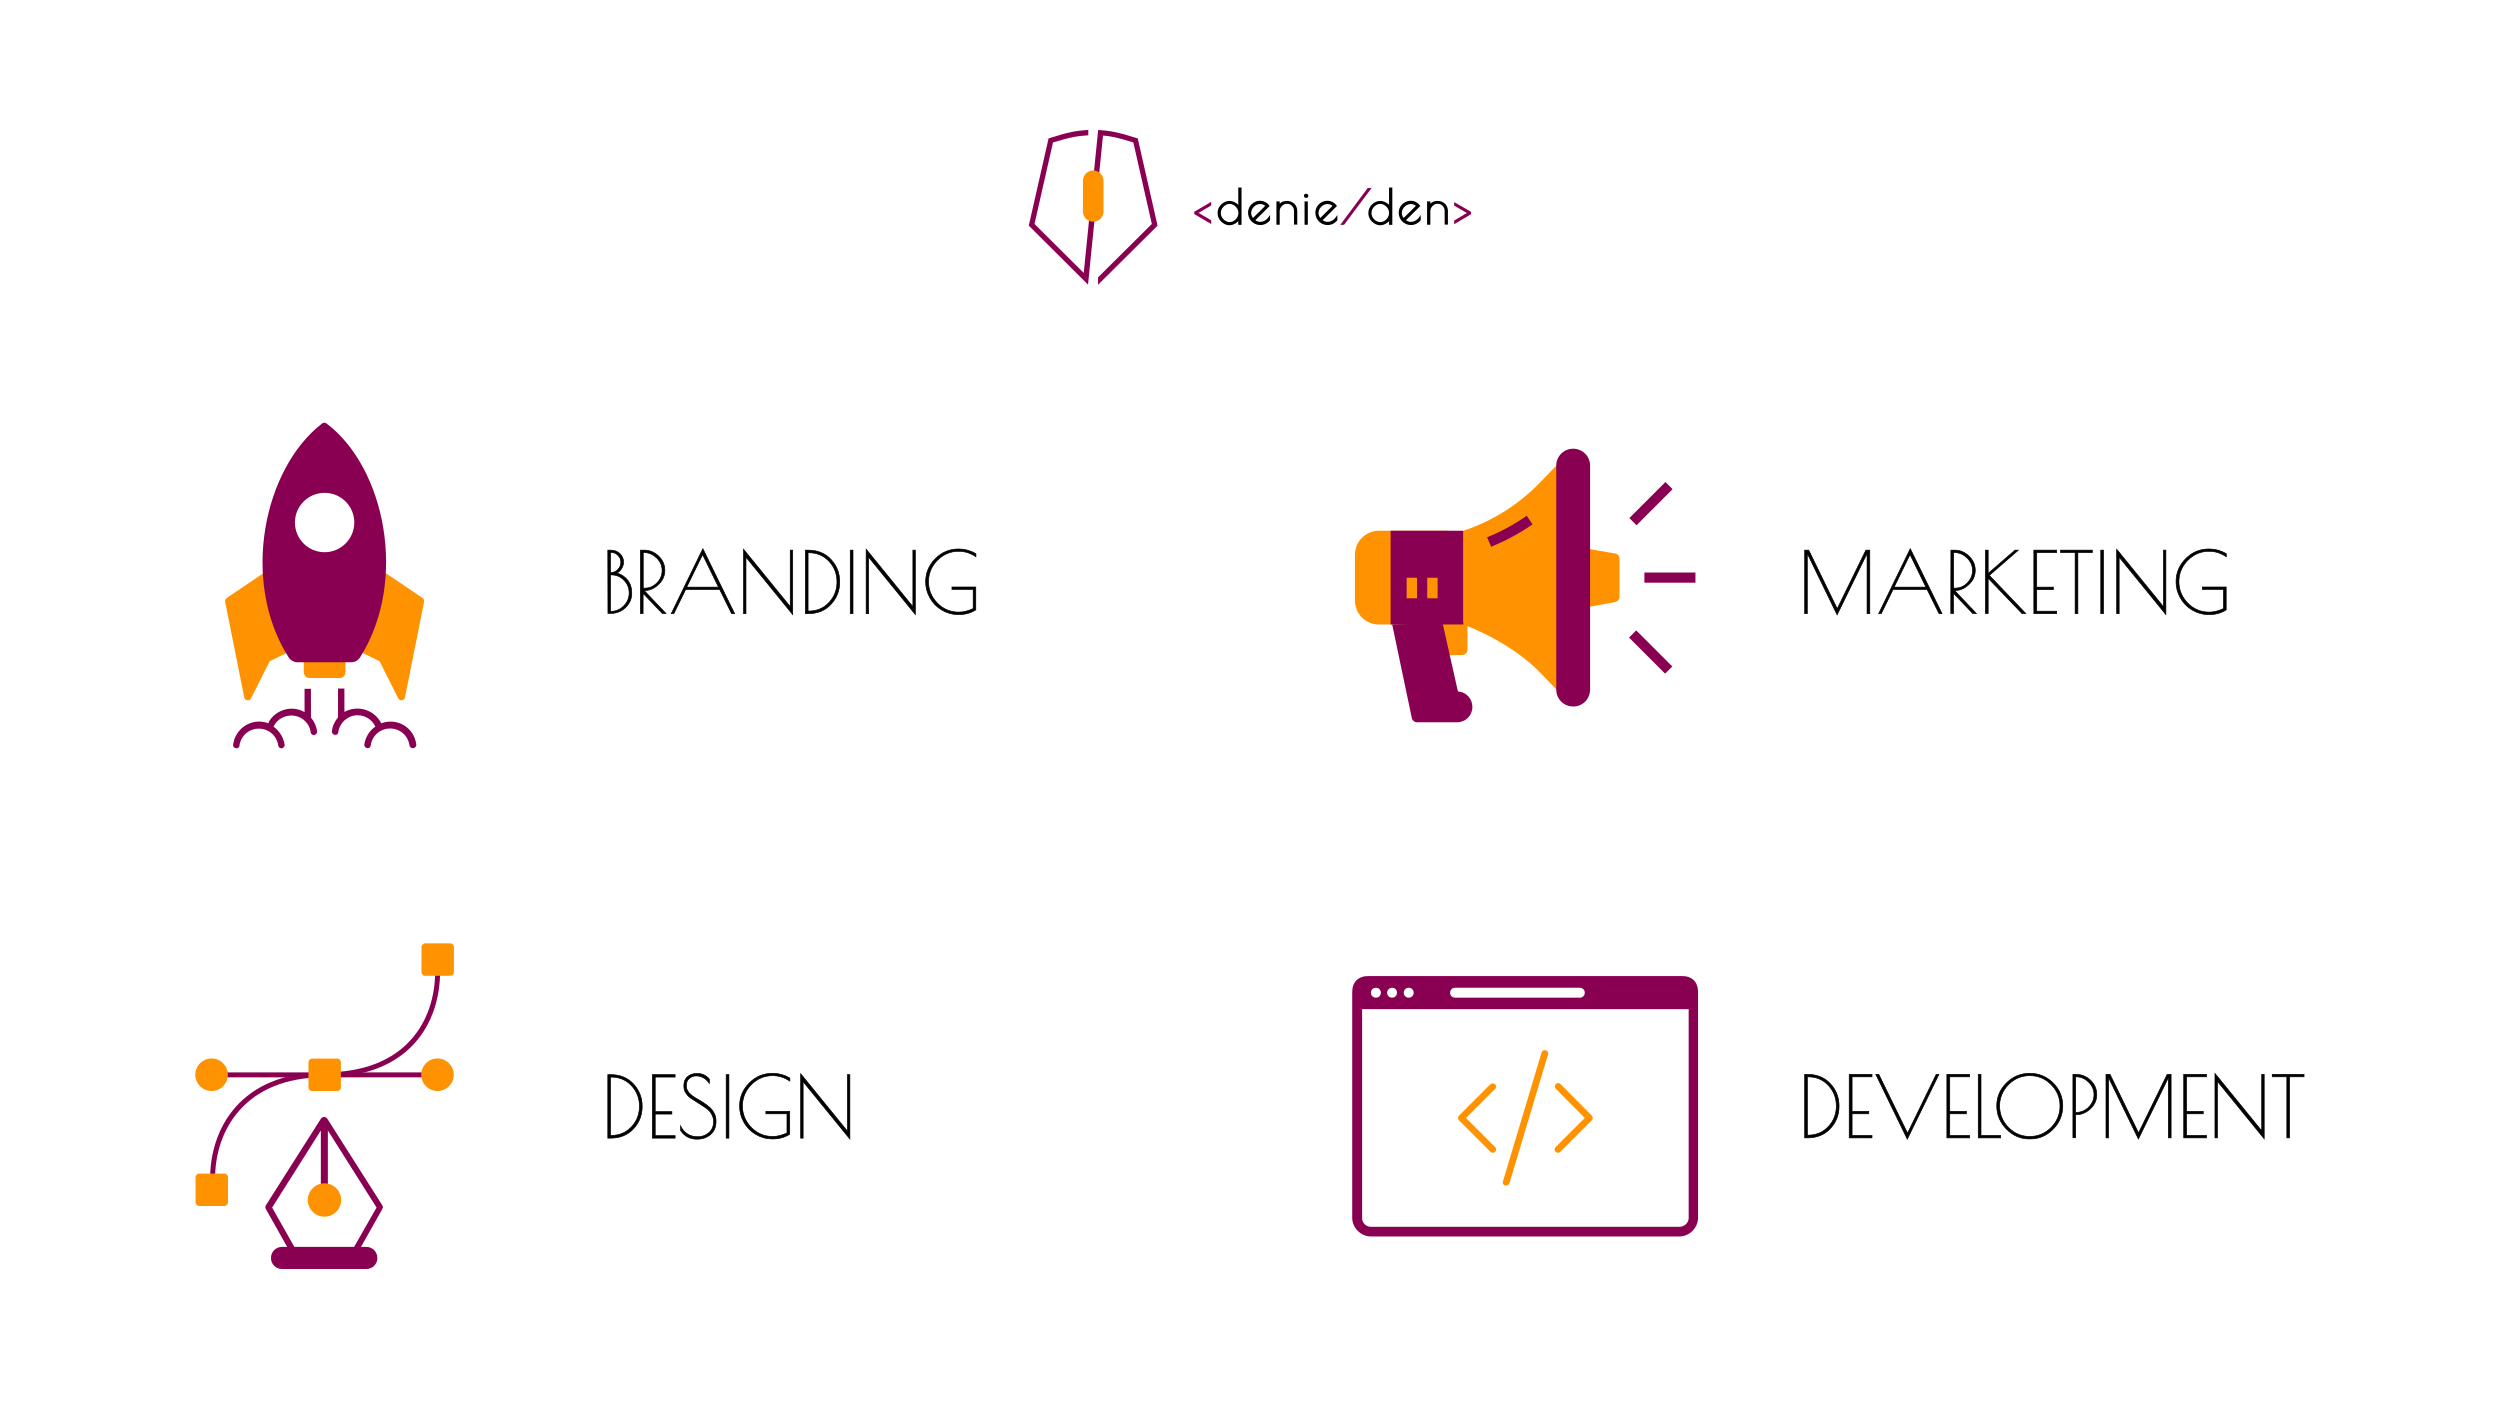 <?xml version="1.0" encoding="utf-8"?>
<!-- Generator: Adobe Illustrator 25.2.0, SVG Export Plug-In . SVG Version: 6.00 Build 0)  -->
<svg version="1.1" id="Livello_1" xmlns="http://www.w3.org/2000/svg" xmlns:xlink="http://www.w3.org/1999/xlink" x="0px" y="0px"
	 viewBox="0 0 1920 1080" style="enable-background:new 0 0 1920 1080;" xml:space="preserve">
<style type="text/css">
	.st0{fill:#FFFFFF;}
	.st1{fill:#FF9200;}
	.st2{fill:#890052;}
	.st3{enable-background:new    ;}
	.st4{fill:none;stroke:#000000;stroke-width:0.5;stroke-miterlimit:10;}
</style>
<rect y="0" class="st0" width="1920" height="1080"/>
<g>
	<path class="st1" d="M233.3,507.3v8.9c0,2.3,1.9,4.5,4.3,4.5H261c2.3,0,4.3-1.9,4.3-4.5v-8.9L233.3,507.3L233.3,507.3z"/>
	<g>
		<path class="st2" d="M206.1,555.5c-10.4-4-21.9,1.3-26,11.9c-0.4,1.5-0.9,3-1.1,4.5c-0.2,1.5,1.1,2.8,2.6,2.8l0,0
			c1.3,0,2.3-0.9,2.3-2.1c1.1-7.5,7.2-13,14.9-13s13.8,5.5,14.9,13c0.2,1.3,1.3,2.1,2.3,2.1l0,0c1.5,0,2.8-1.3,2.6-2.8
			c-0.9-5.5-3.8-10.4-8.5-13.8c3.4-7.5,12.6-10.6,20-7.2c4.5,2.1,7.9,6.4,8.5,11.5c0.2,1.3,1.3,2.1,2.3,2.1l0,0
			c1.5,0,2.8-1.3,2.6-2.8c-0.4-3.8-2.1-7.5-4.7-10.6V529h-4.9v17.9c-9.6-5.5-21.9-2.1-27.5,7.5C206.5,554.8,206.3,555.2,206.1,555.5
			z"/>
		<path class="st2" d="M300,554.2c-2.6,0-4.7,0.4-7.2,1.3c-4.9-9.8-16.8-14.1-27-9.4c-0.4,0.2-0.6,0.4-1.3,0.6v-17.9h-4.9V551
			c-2.6,3-4.3,6.6-4.7,10.6c-0.2,1.5,1.1,2.8,2.6,2.8l0,0c1.3,0,2.3-0.9,2.3-2.1c1.1-7.5,7.5-13,14.9-13c5.7,0,11.1,3.4,13.6,8.7
			c-4.7,3.2-7.7,8.3-8.5,13.8c-0.2,1.5,1.1,2.8,2.6,2.8l0,0c1.3,0,2.3-0.9,2.3-2.1c1.1-7.5,7.2-13,14.9-13c7.7,0,13.8,5.5,14.9,13
			c0.2,1.3,1.3,2.1,2.6,2.1l0,0c1.5,0,2.8-1.3,2.6-2.8C318.5,561.8,310.2,554.2,300,554.2z"/>
	</g>
	<g>
		<path class="st1" d="M278.3,501.4l13.2,6.4l14.3,28.5c0.4,1.1,1.3,1.5,2.6,1.5s2.3-0.9,2.6-2.1l14.7-73.5c0.2-1.3-0.2-2.1-1.3-3
			l-28.7-19.4L278.3,501.4z"/>
		<path class="st1" d="M202.9,439.8l-28.7,19.4c-1.1,0.9-1.5,1.7-1.3,3l14.7,73.5c0.2,1.3,1.3,2.1,2.6,2.1s2.1-0.4,2.6-1.5
			l14.3-28.5l13.2-6.4L202.9,439.8z"/>
	</g>
	<path class="st2" d="M269.7,508.6c3,0,5.5-1.5,7-4c36.8-58.6,19-145.4-25.8-179.3c-1.1-0.9-2.6-0.9-3.6,0
		c-44.7,34.5-62.8,120.7-25.8,179.3c1.5,2.6,4.3,4,7,4L269.7,508.6L269.7,508.6z M249.3,424.1c-12.6,0-22.8-10.2-22.8-22.8
		s10.2-22.8,22.8-22.8c12.6,0,22.8,10.2,22.8,22.8C272.1,413.8,261.9,424.1,249.3,424.1z"/>
</g>
<g class="st3">
	<path d="M466.8,422.5h2.1c2.8,0,5.2,0.9,7.1,2.6c1.9,1.8,2.9,4,2.9,6.7c0,1.6-0.5,3.3-1.6,5s-2.3,2.8-3.7,3.3
		c3.3,0.8,6.1,2.6,8.3,5.3c2.2,2.7,3.3,6.2,3.3,10.3c0,4.1-1.6,7.7-4.7,10.8c-3.2,3.1-7,4.6-11.5,4.6h-2.1L466.8,422.5L466.8,422.5z
		 M468.9,424.4v15.3h0.5c1.9,0,3.7-0.8,5.2-2.4s2.2-3.4,2.2-5.5s-0.7-3.8-2.2-5.3s-3.2-2.2-5.2-2.2h-0.5V424.4z M468.9,441.5v28h0.5
		c3.7,0,6.9-1.4,9.7-4.2c2.7-2.8,4.1-6.1,4.1-9.9s-1.3-7.1-4-9.8c-2.7-2.8-5.9-4.1-9.7-4.1H468.9z"/>
	<path d="M491.9,422.5h2.8c4.2,0,7.9,1.5,11.1,4.6s4.8,6.7,4.8,10.9c0,4.2-1.6,7.8-4.9,10.9s-6.7,4.6-10.5,4.6h-0.5l16.8,17.7h-2.8
		l-14.8-15.5v15.5h-2.1v-48.7H491.9z M494,451.7h1.2c3.5,0,6.6-1.3,9.3-4s4-5.9,4-9.6s-1.4-6.9-4.2-9.6s-5.9-4.1-9.5-4.1H494V451.7z
		"/>
	<path d="M539.8,421.4l24.4,49.9h-2.3l-9.2-18.6h-26.1l-9.1,18.6h-2L539.8,421.4z M539.6,425.9l-12.2,25h24.4L539.6,425.9z"/>
	<path d="M606.9,422.5h1.9V472l-35.9-44.1v43.4H571v-49.5l35.9,44.1V422.5z"/>
	<path d="M618.5,422.5h2.1c7.3,0,13.2,2.4,17.6,7.2c4.5,4.8,6.7,10.5,6.7,17.2s-2.2,12.4-6.7,17.2c-4.4,4.8-10.3,7.2-17.6,7.2h-2.1
		V422.5z M621.1,424.5h-0.5v44.8h0.5c6.3,0,11.5-2.2,15.6-6.6s6.1-9.6,6.1-15.8c0-6.1-2-11.4-6.1-15.8S627.4,424.5,621.1,424.5z"/>
	<path d="M653,422.5h2.1v48.8H653V422.5z"/>
	<path d="M701.1,422.5h1.9V472l-35.9-44.1v43.4h-1.9v-49.5l35.9,44.1V422.5z"/>
	<path d="M731.1,452.7v-1.9h18.3v17.6c-3.8,2.4-8.1,3.6-12.9,3.6h-0.7c-4.5,0-8.6-1.2-12.5-3.5s-6.9-5.4-9.1-9.3
		c-2.2-3.9-3.3-8-3.3-12.4c0-6.9,2.5-12.8,7.5-17.8s10.9-7.4,17.9-7.4c4.6,0,9,1.2,13.2,3.6v2.4c-4.1-2.8-8.5-4.2-13.2-4.2
		c-6.4,0-11.8,2.3-16.4,6.9c-4.5,4.6-6.8,10.1-6.8,16.4s2.3,11.9,6.8,16.5s10,6.9,16.4,6.9c3.6,0,7.2-0.9,11.1-2.7v-14.7H731.1z"/>
</g>
<g class="st3">
	<path class="st4" d="M466.8,422.5h2.1c2.8,0,5.2,0.9,7.1,2.6c1.9,1.8,2.9,4,2.9,6.7c0,1.6-0.5,3.3-1.6,5s-2.3,2.8-3.7,3.3
		c3.3,0.8,6.1,2.6,8.3,5.3c2.2,2.7,3.3,6.2,3.3,10.3c0,4.1-1.6,7.7-4.7,10.8c-3.2,3.1-7,4.6-11.5,4.6h-2.1L466.8,422.5L466.8,422.5z
		 M468.9,424.4v15.3h0.5c1.9,0,3.7-0.8,5.2-2.4s2.2-3.4,2.2-5.5s-0.7-3.8-2.2-5.3s-3.2-2.2-5.2-2.2h-0.5V424.4z M468.9,441.5v28h0.5
		c3.7,0,6.9-1.4,9.7-4.2c2.7-2.8,4.1-6.1,4.1-9.9s-1.3-7.1-4-9.8c-2.7-2.8-5.9-4.1-9.7-4.1H468.9z"/>
	<path class="st4" d="M491.9,422.5h2.8c4.2,0,7.9,1.5,11.1,4.6s4.8,6.7,4.8,10.9c0,4.2-1.6,7.8-4.9,10.9s-6.7,4.6-10.5,4.6h-0.5
		l16.8,17.7h-2.8l-14.8-15.5v15.5h-2.1v-48.7H491.9z M494,451.7h1.2c3.5,0,6.6-1.3,9.3-4s4-5.9,4-9.6s-1.4-6.9-4.2-9.6
		s-5.9-4.1-9.5-4.1H494V451.7z"/>
	<path class="st4" d="M539.8,421.4l24.4,49.9h-2.3l-9.2-18.6h-26.1l-9.1,18.6h-2L539.8,421.4z M539.6,425.9l-12.2,25h24.4
		L539.6,425.9z"/>
	<path class="st4" d="M606.9,422.5h1.9V472l-35.9-44.1v43.4H571v-49.5l35.9,44.1V422.5z"/>
	<path class="st4" d="M618.5,422.5h2.1c7.3,0,13.2,2.4,17.6,7.2c4.5,4.8,6.7,10.5,6.7,17.2s-2.2,12.4-6.7,17.2
		c-4.4,4.8-10.3,7.2-17.6,7.2h-2.1V422.5z M621.1,424.5h-0.5v44.8h0.5c6.3,0,11.5-2.2,15.6-6.6s6.1-9.6,6.1-15.8
		c0-6.1-2-11.4-6.1-15.8S627.4,424.5,621.1,424.5z"/>
	<path class="st4" d="M653,422.5h2.1v48.8H653V422.5z"/>
	<path class="st4" d="M701.1,422.5h1.9V472l-35.9-44.1v43.4h-1.9v-49.5l35.9,44.1V422.5z"/>
	<path class="st4" d="M731.1,452.7v-1.9h18.3v17.6c-3.8,2.4-8.1,3.6-12.9,3.6h-0.7c-4.5,0-8.6-1.2-12.5-3.5s-6.9-5.4-9.1-9.3
		c-2.2-3.9-3.3-8-3.3-12.4c0-6.9,2.5-12.8,7.5-17.8s10.9-7.4,17.9-7.4c4.6,0,9,1.2,13.2,3.6v2.4c-4.1-2.8-8.5-4.2-13.2-4.2
		c-6.4,0-11.8,2.3-16.4,6.9c-4.5,4.6-6.8,10.1-6.8,16.4s2.3,11.9,6.8,16.5s10,6.9,16.4,6.9c3.6,0,7.2-0.9,11.1-2.7v-14.7H731.1z"/>
</g>
<g>
	<path class="st1" d="M1059,479.6h53.6v-72H1059c-10.1,0-18.4,8.3-18.4,18.4v35.2C1040.6,471.6,1048.9,479.6,1059,479.6z"/>
	<path class="st1" d="M1106.2,478.6l5,24.5h11.8c2.1,0,4-1.9,4-4v-21.2L1106.2,478.6z"/>
	<path class="st2" d="M1069.2,479.6l15.1,72c0.5,1.9,2.1,3.1,3.8,3.1h30.9c6.6,0,11.8-5.2,11.8-11.8c0-6.1-4.7-11.6-11.1-11.8
		l-11.8-52.6L1069.2,479.6z"/>
	<path class="st1" d="M1123.9,479.6c20.8,7.8,44.1,21.5,59.5,37.5l12.7,13.2l-0.2-173.4l-12.7,13.2c-16.5,17.2-36.8,30-59.2,37.5v72
		H1123.9z"/>
	<path class="st2" d="M1068,407.6v72h55.9v-72H1068L1068,407.6z M1088.3,459.5h-8v-15.8h8V459.5z M1104.1,459.5h-8v-15.8h8V459.5z"
		/>
	
		<rect x="1248.5" y="382.8" transform="matrix(0.707 -0.707 0.707 0.707 98.001 1009.931)" class="st2" width="39.2" height="7.8"/>
	
		<rect x="1264" y="481.1" transform="matrix(0.707 -0.707 0.707 0.707 17.304 1043.16)" class="st2" width="7.8" height="39.2"/>
	<rect x="1262.9" y="439.7" class="st2" width="39.2" height="7.8"/>
	<path class="st1" d="M1240.5,462.4l-23.4,4.2v-45.5l23.4,4c1.9,0.2,3.3,2.1,3.3,4v29.3C1243.8,460.5,1242.4,461.9,1240.5,462.4z"/>
	<path class="st2" d="M1208.2,542.6L1208.2,542.6c-7.1,0-13-5.7-13-13v-172c0-7.1,5.7-13,13-13l0,0c7.1,0,13,5.7,13,13v172
		C1221.1,536.9,1215.5,542.6,1208.2,542.6z"/>
	<path class="st2" d="M1177,402.7l-4.5-6.6c-9.4,6.6-19.8,12.3-30.4,16.5l3.1,7.3C1156.2,415.4,1166.9,409.7,1177,402.7z"/>
</g>
<g class="st3">
	<path d="M1436,422.5v48.8h-2.1v-46.2l-23,47.1l-22.9-47.1v46.2h-2v-48.8h3.1l21.9,45l22-45H1436z"/>
	<path d="M1467.1,421.4l24.4,49.9h-2.3l-9.2-18.6h-26.1l-9.1,18.6h-2L1467.1,421.4z M1466.9,425.9l-12.2,25h24.4L1466.9,425.9z"/>
	<path d="M1498.3,422.5h2.8c4.2,0,7.9,1.5,11.1,4.6s4.8,6.7,4.8,10.9c0,4.2-1.6,7.8-4.9,10.9s-6.7,4.6-10.5,4.6h-0.5l16.8,17.7h-2.8
		l-14.8-15.5v15.5h-2.1L1498.3,422.5L1498.3,422.5z M1500.4,451.7h1.2c3.5,0,6.6-1.3,9.3-4c2.7-2.7,4-5.9,4-9.6s-1.4-6.9-4.2-9.6
		c-2.8-2.7-5.9-4.1-9.5-4.1h-0.8V451.7z"/>
	<path d="M1524.8,422.5h2.1v17.9l20.6-17.9h2.6l-22.3,19.4l28,29.3h-2.9l-26-27.1v27.1h-2.1L1524.8,422.5L1524.8,422.5z"/>
	<path d="M1562,422.5h17.5v1.9h-15.3v26.5h12.8v1.9h-12.8v16.6h15.3v1.9H1562V422.5z"/>
	<path d="M1606.9,422.5v1.9h-11.1v46.9h-2.1v-46.9h-11.2v-1.9H1606.9z"/>
	<path d="M1613.4,422.5h2.1v48.8h-2.1V422.5z"/>
	<path d="M1661.5,422.5h1.9V472l-35.9-44.1v43.4h-1.9v-49.5l35.9,44.1V422.5z"/>
	<path d="M1691.4,452.7v-1.9h18.3v17.6c-3.8,2.4-8.1,3.6-12.9,3.6h-0.7c-4.5,0-8.6-1.2-12.5-3.5s-6.9-5.4-9.1-9.3s-3.3-8-3.3-12.4
		c0-6.9,2.5-12.8,7.5-17.8s10.9-7.4,17.9-7.4c4.6,0,9,1.2,13.2,3.6v2.4c-4.1-2.8-8.5-4.2-13.2-4.2c-6.4,0-11.8,2.3-16.4,6.9
		c-4.5,4.6-6.8,10.1-6.8,16.4s2.3,11.9,6.8,16.5s10,6.9,16.4,6.9c3.6,0,7.2-0.9,11-2.7v-14.7H1691.4z"/>
</g>
<g class="st3">
	<path class="st4" d="M1436,422.5v48.8h-2.1v-46.2l-23,47.1l-22.9-47.1v46.2h-2v-48.8h3.1l21.9,45l22-45H1436z"/>
	<path class="st4" d="M1467.1,421.4l24.4,49.9h-2.3l-9.2-18.6h-26.1l-9.1,18.6h-2L1467.1,421.4z M1466.9,425.9l-12.2,25h24.4
		L1466.9,425.9z"/>
	<path class="st4" d="M1498.3,422.5h2.8c4.2,0,7.9,1.5,11.1,4.6s4.8,6.7,4.8,10.9c0,4.2-1.6,7.8-4.9,10.9s-6.7,4.6-10.5,4.6h-0.5
		l16.8,17.7h-2.8l-14.8-15.5v15.5h-2.1L1498.3,422.5L1498.3,422.5z M1500.4,451.7h1.2c3.5,0,6.6-1.3,9.3-4c2.7-2.7,4-5.9,4-9.6
		s-1.4-6.9-4.2-9.6c-2.8-2.7-5.9-4.1-9.5-4.1h-0.8V451.7z"/>
	<path class="st4" d="M1524.8,422.5h2.1v17.9l20.6-17.9h2.6l-22.3,19.4l28,29.3h-2.9l-26-27.1v27.1h-2.1L1524.8,422.5L1524.8,422.5z
		"/>
	<path class="st4" d="M1562,422.5h17.5v1.9h-15.3v26.5h12.8v1.9h-12.8v16.6h15.3v1.9H1562V422.5z"/>
	<path class="st4" d="M1606.9,422.5v1.9h-11.1v46.9h-2.1v-46.9h-11.2v-1.9H1606.9z"/>
	<path class="st4" d="M1613.4,422.5h2.1v48.8h-2.1V422.5z"/>
	<path class="st4" d="M1661.5,422.5h1.9V472l-35.9-44.1v43.4h-1.9v-49.5l35.9,44.1V422.5z"/>
	<path class="st4" d="M1691.4,452.7v-1.9h18.3v17.6c-3.8,2.4-8.1,3.6-12.9,3.6h-0.7c-4.5,0-8.6-1.2-12.5-3.5s-6.9-5.4-9.1-9.3
		s-3.3-8-3.3-12.4c0-6.9,2.5-12.8,7.5-17.8s10.9-7.4,17.9-7.4c4.6,0,9,1.2,13.2,3.6v2.4c-4.1-2.8-8.5-4.2-13.2-4.2
		c-6.4,0-11.8,2.3-16.4,6.9c-4.5,4.6-6.8,10.1-6.8,16.4s2.3,11.9,6.8,16.5s10,6.9,16.4,6.9c3.6,0,7.2-0.9,11-2.7v-14.7H1691.4z"/>
</g>
<g>
	<g>
		<path class="st2" d="M165.2,904.8h-3.8c0-37.6,23.1-81.2,87.8-81.2c62.7,0,85-39.9,85-77.5h3.8c0,39.4-23.3,81.2-88.8,81.2
			C187.3,827.4,165.2,869,165.2,904.8z"/>
	</g>
	<g>
		<rect x="161.5" y="823.6" class="st2" width="174.5" height="3.8"/>
	</g>
	<circle class="st1" cx="162.5" cy="825.4" r="12.5"/>
	<circle class="st1" cx="336" cy="825.4" r="12.5"/>
	<path class="st1" d="M259,837.9h-19.3c-1.5,0-2.8-1.3-2.8-2.8v-19.3c0-1.5,1.3-2.8,2.8-2.8H259c1.5,0,2.8,1.3,2.8,2.8v19.3
		C261.8,836.6,260.5,837.9,259,837.9z"/>
	<path class="st1" d="M345.8,749.4h-19.3c-1.5,0-2.8-1.3-2.8-2.8v-19.3c0-1.5,1.3-2.8,2.8-2.8h19.3c1.5,0,2.8,1.3,2.8,2.8v19.3
		C348.5,748.4,347.3,749.4,345.8,749.4z"/>
	<path class="st1" d="M172.3,926.2H153c-1.5,0-2.8-1.3-2.8-2.8v-19.3c0-1.5,1.3-2.8,2.8-2.8h19.3c1.5,0,2.8,1.3,2.8,2.8v19.3
		C175,925.2,173.8,926.2,172.3,926.2z"/>
	<path class="st2" d="M281.3,974.6h-64.7c-4.8,0-8.5-3.8-8.5-8.5l0,0c0-4.8,3.8-8.5,8.5-8.5h64.7c4.8,0,8.5,3.8,8.5,8.5l0,0
		C289.9,970.8,286.1,974.6,281.3,974.6z"/>
	<path class="st2" d="M251.8,911.6v-43.4l37.4,59.2l-17.3,30.3h5.3l16.5-29.3v-0.3c0-0.3,0-0.3,0.3-0.5c0.3-0.3,0-0.3,0-0.5
		c0-0.3,0-0.3,0-0.5c0-0.3,0-0.3-0.3-0.5v-0.3l-42.4-66.7l0,0c0,0,0-0.3-0.3-0.3l-0.3-0.3c0,0,0-0.3-0.3-0.3l0,0c0,0,0,0-0.3,0
		c0,0-0.3,0-0.3-0.3h-0.3h-0.3c0,0,0,0-0.3,0c0,0,0,0-0.3,0s-0.3,0-0.3,0H248c0,0-0.3,0-0.3,0.3c0,0,0,0-0.3,0l0,0
		c0,0,0,0.3-0.3,0.3l-0.3,0.3c0,0,0,0-0.3,0.3l0,0l-42.4,66.7v0.3c0,0.3,0,0.3-0.3,0.5c0,0.3,0,0.3,0,0.5c0,0.3,0,0.3,0,0.5
		c0,0.3,0,0.3,0.3,0.5v0.3l16.5,29.3h5.5L209,927.4l37.4-59.2v43.4L251.8,911.6L251.8,911.6z"/>
	<circle class="st1" cx="249.2" cy="921.6" r="12.8"/>
</g>
<g class="st3">
	<path d="M466.8,825.3h2.1c7.3,0,13.2,2.4,17.6,7.2s6.7,10.5,6.7,17.2s-2.2,12.4-6.7,17.2c-4.4,4.8-10.3,7.2-17.6,7.2h-2.1V825.3z
		 M469.4,827.2h-0.5V872h0.5c6.3,0,11.5-2.2,15.6-6.6c4.1-4.4,6.1-9.6,6.1-15.8c0-6.1-2-11.4-6.1-15.8S475.7,827.2,469.4,827.2z"/>
	<path d="M501,825.3h17.5v1.9h-15.3v26.5H516v1.9h-12.8v16.6h15.3v1.9H501V825.3z"/>
	<path d="M540.5,827.9c-1.7-1-3.6-1.6-5.8-1.6c-2.1,0-3.9,0.7-5.4,2s-2.2,3.1-2.2,5.4v0.3c0,2.7,1.5,5.2,4.5,7.5
		c1.3,1,2.8,1.9,4.4,2.8c1.6,0.9,3.3,1.9,4.9,3s3.1,2.2,4.4,3.4s2.4,2.7,3.3,4.4c0.8,1.7,1.3,3.6,1.3,5.7v0.7c0,4.1-1.4,7.4-4.2,9.8
		c-2.8,2.4-6.3,3.6-10.4,3.6c-5.4,0-9.6-2.2-12.6-6.7v-3.5c1.1,2.5,2.8,4.5,5,6s4.9,2.3,8.2,2.3s6.1-1,8.5-3.1s3.6-4.9,3.6-8.3v-0.4
		c0-2.2-0.6-4.1-1.7-5.9c-1.1-1.8-2.5-3.3-4.2-4.4c-1.7-1.1-3.5-2.3-5.5-3.6s-3.8-2.4-5.5-3.5s-3.1-2.4-4.2-4.1
		c-1.1-1.6-1.7-3.4-1.7-5.4v-0.5c0-3,1-5.4,2.9-7s4.4-2.4,7.2-2.4c4,0,7.2,1.5,9.5,4.4v3.3C543.6,830.4,542.3,828.9,540.5,827.9z"/>
	<path d="M557.7,825.3h2.1v48.8h-2.1V825.3z"/>
	<path d="M588.2,855.4v-1.9h18.3v17.6c-3.8,2.4-8.1,3.6-12.9,3.6h-0.7c-4.5,0-8.6-1.2-12.5-3.5s-6.9-5.4-9.1-9.3
		c-2.2-3.9-3.3-8-3.3-12.4c0-6.9,2.5-12.8,7.5-17.8s10.9-7.4,17.9-7.4c4.6,0,9,1.2,13.2,3.6v2.4c-4.1-2.8-8.5-4.2-13.2-4.2
		c-6.4,0-11.8,2.3-16.4,6.9c-4.5,4.6-6.8,10.1-6.8,16.4s2.3,11.9,6.8,16.5c4.6,4.6,10,6.9,16.4,6.9c3.6,0,7.2-0.9,11-2.7v-14.7
		L588.2,855.4L588.2,855.4z"/>
	<path d="M650.8,825.3h1.9v49.5l-35.9-44.1v43.4h-1.9v-49.5l35.9,44.1V825.3z"/>
</g>
<g class="st3">
	<path class="st4" d="M466.8,825.3h2.1c7.3,0,13.2,2.4,17.6,7.2s6.7,10.5,6.7,17.2s-2.2,12.4-6.7,17.2c-4.4,4.8-10.3,7.2-17.6,7.2
		h-2.1V825.3z M469.4,827.2h-0.5V872h0.5c6.3,0,11.5-2.2,15.6-6.6c4.1-4.4,6.1-9.6,6.1-15.8c0-6.1-2-11.4-6.1-15.8
		S475.7,827.2,469.4,827.2z"/>
	<path class="st4" d="M501,825.3h17.5v1.9h-15.3v26.5H516v1.9h-12.8v16.6h15.3v1.9H501V825.3z"/>
	<path class="st4" d="M540.5,827.9c-1.7-1-3.6-1.6-5.8-1.6c-2.1,0-3.9,0.7-5.4,2s-2.2,3.1-2.2,5.4v0.3c0,2.7,1.5,5.2,4.5,7.5
		c1.3,1,2.8,1.9,4.4,2.8c1.6,0.9,3.3,1.9,4.9,3s3.1,2.2,4.4,3.4s2.4,2.7,3.3,4.4c0.8,1.7,1.3,3.6,1.3,5.7v0.7c0,4.1-1.4,7.4-4.2,9.8
		c-2.8,2.4-6.3,3.6-10.4,3.6c-5.4,0-9.6-2.2-12.6-6.7v-3.5c1.1,2.5,2.8,4.5,5,6s4.9,2.3,8.2,2.3s6.1-1,8.5-3.1s3.6-4.9,3.6-8.3v-0.4
		c0-2.2-0.6-4.1-1.7-5.9c-1.1-1.8-2.5-3.3-4.2-4.4c-1.7-1.1-3.5-2.3-5.5-3.6s-3.8-2.4-5.5-3.5s-3.1-2.4-4.2-4.1
		c-1.1-1.6-1.7-3.4-1.7-5.4v-0.5c0-3,1-5.4,2.9-7s4.4-2.4,7.2-2.4c4,0,7.2,1.5,9.5,4.4v3.3C543.6,830.4,542.3,828.9,540.5,827.9z"/>
	<path class="st4" d="M557.7,825.3h2.1v48.8h-2.1V825.3z"/>
	<path class="st4" d="M588.2,855.4v-1.9h18.3v17.6c-3.8,2.4-8.1,3.6-12.9,3.6h-0.7c-4.5,0-8.6-1.2-12.5-3.5s-6.9-5.4-9.1-9.3
		c-2.2-3.9-3.3-8-3.3-12.4c0-6.9,2.5-12.8,7.5-17.8s10.9-7.4,17.9-7.4c4.6,0,9,1.2,13.2,3.6v2.4c-4.1-2.8-8.5-4.2-13.2-4.2
		c-6.4,0-11.8,2.3-16.4,6.9c-4.5,4.6-6.8,10.1-6.8,16.4s2.3,11.9,6.8,16.5c4.6,4.6,10,6.9,16.4,6.9c3.6,0,7.2-0.9,11-2.7v-14.7
		L588.2,855.4L588.2,855.4z"/>
	<path class="st4" d="M650.8,825.3h1.9v49.5l-35.9-44.1v43.4h-1.9v-49.5l35.9,44.1V825.3z"/>
</g>
<g>
	<g>
		<path class="st2" d="M1291.7,749.6h-240.8c-7.8,0-12.4,4.6-12.4,12.4v173.2c0,7.8,6.6,14.4,14.4,14.4h236.8
			c7.8,0,14.4-6.6,14.4-14.4V762C1304.1,754.2,1299.7,749.6,1291.7,749.6z M1117.5,758.6h95.8c2.2,0,3.8,1.6,3.8,3.8
			s-1.6,3.8-3.8,3.8h-95.8c-2.2,0-3.8-1.6-3.8-3.8S1115.3,758.6,1117.5,758.6z M1081.9,758.6c2.2,0,3.8,1.6,3.8,3.8
			s-1.6,3.8-3.8,3.8c-2.2,0-3.8-1.6-3.8-3.8S1079.7,758.6,1081.9,758.6z M1069.1,758.6c2.2,0,3.8,1.6,3.8,3.8s-1.6,3.8-3.8,3.8
			s-3.8-1.6-3.8-3.8S1067.3,758.6,1069.1,758.6z M1056.7,758.6c2.2,0,3.8,1.6,3.8,3.8s-1.6,3.8-3.8,3.8s-3.8-1.6-3.8-3.8
			S1054.5,758.6,1056.7,758.6z M1296.9,935.4c0,3.8-3.4,6.8-7.2,6.8h-236.8c-3.8,0-6.8-3-6.8-6.8V775h250.8V935.4z"/>
	</g>
	<g>
		<path class="st1" d="M1194.9,832.6L1194.9,832.6c-1,1-1,2.6,0,3.6l22.2,22.4l-22.4,22.4c-1,1-1,2.6,0,3.6l0,0c1,1,2.6,1,3.6,0
			l24.2-24.2c1-1,1-2.6,0-3.6l0,0l-24-24.2C1197.7,831.6,1195.9,831.6,1194.9,832.6z"/>
		<path class="st1" d="M1148.3,832.8c-1-1-2.8-1-3.8,0l-24,24c-1,1-1,2.6,0,3.6l0,0l24.2,24.2c1,1,2.6,1,3.6,0l0,0c1-1,1-2.6,0-3.6
			l-22.4-22.4l22.2-22.2C1149.3,835.4,1149.3,833.8,1148.3,832.8L1148.3,832.8z"/>
		<path class="st1" d="M1154.3,907.2l29.6-98.8c0.4-1.4,1.8-2.2,3.2-1.8l0,0c1.4,0.4,2.2,1.8,1.8,3.2l-29.6,98.8
			c-0.4,1.4-1.8,2.2-3.2,1.8l0,0C1154.5,910.2,1153.7,908.6,1154.3,907.2z"/>
	</g>
</g>
<g class="st3">
	<path d="M1386,825.1h2.1c7.3,0,13.2,2.4,17.6,7.2c4.5,4.8,6.7,10.5,6.7,17.2s-2.2,12.4-6.7,17.2c-4.4,4.8-10.3,7.2-17.6,7.2h-2.1
		V825.1L1386,825.1z M1388.6,827h-0.5v44.8h0.5c6.3,0,11.5-2.2,15.6-6.6c4.1-4.4,6.1-9.6,6.1-15.8c0-6.1-2-11.4-6.1-15.8
		C1400.1,829.2,1394.9,827,1388.6,827z"/>
	<path d="M1420.2,825.1h17.5v1.9h-15.3v26.5h12.8v1.9h-12.8V872h15.3v1.9h-17.5V825.1z"/>
	<path d="M1464.8,874.9l-24.2-49.8h2.3l22.1,45.2l22-45.2h2.1L1464.8,874.9z"/>
	<path d="M1495.2,825.1h17.5v1.9h-15.3v26.5h12.8v1.9h-12.8V872h15.3v1.9h-17.5V825.1z"/>
	<path d="M1521.4,825.1V872h15.1v1.9h-17.2v-48.8L1521.4,825.1L1521.4,825.1z"/>
	<path d="M1540.9,867.1c-4.9-5.1-7.4-11-7.4-17.8s2.5-12.7,7.5-17.6c5-5,11-7.4,17.9-7.4c7,0,12.9,2.5,17.9,7.4
		c4.9,4.9,7.4,10.8,7.4,17.6s-2.4,12.8-7.3,17.8s-10.7,7.6-17.5,7.6h-1C1551.6,874.7,1545.8,872.1,1540.9,867.1z M1582.1,849.4
		c0-6.4-2.3-11.9-6.8-16.4c-4.5-4.6-10-6.9-16.4-6.9s-11.9,2.3-16.4,6.9c-4.5,4.6-6.8,10.1-6.8,16.4s2.3,11.9,6.8,16.5
		s10,6.9,16.4,6.9s11.8-2.3,16.4-6.9C1579.8,861.3,1582.1,855.8,1582.1,849.4z"/>
	<path d="M1592,825.1h2.1c4.5,0,8.3,1.5,11.5,4.6s4.7,6.8,4.7,11s-1.6,7.8-4.9,10.9c-3.3,3-6.9,4.5-10.8,4.5h-0.5v17.7h-2.1
		L1592,825.1L1592,825.1z M1594.1,854.3h0.5c3.6,0,6.8-1.3,9.5-4s4.1-5.9,4.1-9.6c0-3.7-1.4-6.9-4.1-9.6c-2.8-2.7-5.9-4.1-9.5-4.1
		h-0.5V854.3z"/>
	<path d="M1667.4,825.1v48.8h-2.1v-46.2l-23,47.1l-22.9-47.1v46.2h-2v-48.8h3.1l21.9,45l22-45H1667.4z"/>
	<path d="M1677.1,825.1h17.5v1.9h-15.3v26.5h12.8v1.9h-12.8V872h15.3v1.9h-17.5V825.1z"/>
	<path d="M1737,825.1h1.9v49.5l-35.9-44.1v43.4h-1.9v-49.5l35.9,44.1V825.1z"/>
	<path d="M1769.5,825.1v1.9h-11.1v46.9h-2.1V827h-11.2v-1.9H1769.5z"/>
</g>
<g class="st3">
	<path class="st4" d="M1386,825.1h2.1c7.3,0,13.2,2.4,17.6,7.2c4.5,4.8,6.7,10.5,6.7,17.2s-2.2,12.4-6.7,17.2
		c-4.4,4.8-10.3,7.2-17.6,7.2h-2.1V825.1L1386,825.1z M1388.6,827h-0.5v44.8h0.5c6.3,0,11.5-2.2,15.6-6.6c4.1-4.4,6.1-9.6,6.1-15.8
		c0-6.1-2-11.4-6.1-15.8C1400.1,829.2,1394.9,827,1388.6,827z"/>
	<path class="st4" d="M1420.2,825.1h17.5v1.9h-15.3v26.5h12.8v1.9h-12.8V872h15.3v1.9h-17.5V825.1z"/>
	<path class="st4" d="M1464.8,874.9l-24.2-49.8h2.3l22.1,45.2l22-45.2h2.1L1464.8,874.9z"/>
	<path class="st4" d="M1495.2,825.1h17.5v1.9h-15.3v26.5h12.8v1.9h-12.8V872h15.3v1.9h-17.5V825.1z"/>
	<path class="st4" d="M1521.4,825.1V872h15.1v1.9h-17.2v-48.8L1521.4,825.1L1521.4,825.1z"/>
	<path class="st4" d="M1540.9,867.1c-4.9-5.1-7.4-11-7.4-17.8s2.5-12.7,7.5-17.6c5-5,11-7.4,17.9-7.4c7,0,12.9,2.5,17.9,7.4
		c4.9,4.9,7.4,10.8,7.4,17.6s-2.4,12.8-7.3,17.8s-10.7,7.6-17.5,7.6h-1C1551.6,874.7,1545.8,872.1,1540.9,867.1z M1582.1,849.4
		c0-6.4-2.3-11.9-6.8-16.4c-4.5-4.6-10-6.9-16.4-6.9s-11.9,2.3-16.4,6.9c-4.5,4.6-6.8,10.1-6.8,16.4s2.3,11.9,6.8,16.5
		s10,6.9,16.4,6.9s11.8-2.3,16.4-6.9C1579.8,861.3,1582.1,855.8,1582.1,849.4z"/>
	<path class="st4" d="M1592,825.1h2.1c4.5,0,8.3,1.5,11.5,4.6s4.7,6.8,4.7,11s-1.6,7.8-4.9,10.9c-3.3,3-6.9,4.5-10.8,4.5h-0.5v17.7
		h-2.1L1592,825.1L1592,825.1z M1594.1,854.3h0.5c3.6,0,6.8-1.3,9.5-4s4.1-5.9,4.1-9.6c0-3.7-1.4-6.9-4.1-9.6
		c-2.8-2.7-5.9-4.1-9.5-4.1h-0.5V854.3z"/>
	<path class="st4" d="M1667.4,825.1v48.8h-2.1v-46.2l-23,47.1l-22.9-47.1v46.2h-2v-48.8h3.1l21.9,45l22-45H1667.4z"/>
	<path class="st4" d="M1677.1,825.1h17.5v1.9h-15.3v26.5h12.8v1.9h-12.8V872h15.3v1.9h-17.5V825.1z"/>
	<path class="st4" d="M1737,825.1h1.9v49.5l-35.9-44.1v43.4h-1.9v-49.5l35.9,44.1V825.1z"/>
	<path class="st4" d="M1769.5,825.1v1.9h-11.1v46.9h-2.1V827h-11.2v-1.9H1769.5z"/>
</g>
<g>
	<path class="st2" d="M843.4,99.8c9.3,0.6,15.4,1.7,30.4,6.5l15.2,67l-45.7,45.4v-5.7l41.3-41l-14.2-62.6
		c-12.1-3.8-17.1-4.8-23.3-5.3l-11.5,114.5l-45.5-45.3l15.2-67c14.8-4.7,20.5-5.9,30.5-6.5l0,4.1c-9.3,0.7-12.8,1.2-27.1,5.5
		L794.5,172l37.8,37.6L843.4,99.8z"/>
	<path class="st1" d="M839.6,130.9c-4.3,0-7.9,3.5-7.9,7.9v23.6c0,4.3,3.5,7.9,7.9,7.9c4.3,0,7.9-3.5,7.9-7.9v-23.6
		C847.4,134.4,843.9,130.9,839.6,130.9z"/>
	<g>
		<polygon class="st2" points="917.2,164.4 930.2,172.1 930.2,169.2 920.5,163.5 930.2,157.8 930.2,155 917.2,162.6 		"/>
		<polygon class="st2" points="1116.8,155.2 1116.8,157.9 1126.5,163.6 1116.8,169.4 1116.8,172.2 1129.8,164.5 1129.8,162.7 		"/>
		<path d="M951,157.3c-0.6-0.6-1.3-1.2-2.1-1.6c-1.7-1-3.2-1.4-4.6-1.4c-2.5,0-4.6,1-6.5,2.8c-1.8,1.8-2.7,4-2.7,6.5
			c0,2.5,0.9,4.7,2.7,6.5c1.9,1.9,4.1,2.9,6.5,2.9c1.4,0,2.8-0.4,4.5-1.4c0.8-0.5,1.5-1,2.2-1.7v2.8h2.5V144H951V157.3z
			 M939.6,168.4c-1.3-1.4-2-2.9-2-4.8c0-1.9,0.7-3.4,2-4.8c1.4-1.4,3-2.2,4.7-2.2c1.7,0,3.3,0.7,4.8,2.2c1.4,1.4,2,3,2,4.8
			c0,1.9-0.7,3.4-2,4.8c-1.4,1.4-3.1,2.2-4.8,2.2C942.6,170.5,941,169.8,939.6,168.4z"/>
		<path d="M971.2,169.5c-2.2,1.2-4.8,1.3-7.1-0.4l11-10.9c-5.4-7.7-16.6-3.4-16.6,5.2c0.2,9,11.2,12.9,16.9,5.7l0-4
			C974,167.2,972.9,168.7,971.2,169.5z M971.7,158.1l-9.4,9.3C957.6,161.5,965.8,153.4,971.7,158.1z"/>
		<path d="M1022.9,169.5c-2.2,1.2-4.8,1.3-7.1-0.4l11-10.9c-5.4-7.7-16.6-3.4-16.6,5.2c0.2,9,11.2,12.9,16.9,5.7l0-4
			C1025.7,167.2,1024.6,168.7,1022.9,169.5z M1023.4,158.1l-9.4,9.3C1009.3,161.5,1017.5,153.4,1023.4,158.1z"/>
		<path d="M1086.9,169.5c-2.2,1.2-4.8,1.3-7.1-0.4l11-10.9c-5.4-7.7-16.6-3.4-16.6,5.2c0.2,9,11.2,12.9,16.9,5.7l0-4
			C1089.7,167.2,1088.6,168.7,1086.9,169.5z M1087.4,158.1l-9.4,9.3C1073.3,161.5,1081.5,153.4,1087.4,158.1z"/>
		<path d="M988.4,154.3c-2.4,0-4.3,0.7-5.6,2.2v-1.8h-2.5v17.9h2.5v-10.5c0-1.5,0.6-2.7,1.7-3.9c1.1-1.1,2.4-1.7,3.9-1.7
			c1.5,0,2.7,0.5,3.8,1.6c1.1,1.1,1.6,2.4,1.6,3.9v10.5h2.5v-10.5c0-2.2-0.8-4-2.2-5.5C992.4,155,990.5,154.3,988.4,154.3z"/>
		<path d="M1104.1,154.3c-2.4,0-4.3,0.7-5.6,2.2v-1.8h-2.5v17.9h2.5v-10.5c0-1.5,0.6-2.7,1.7-3.9c1.1-1.1,2.4-1.7,3.9-1.7
			c1.5,0,2.7,0.5,3.8,1.6c1.1,1.1,1.6,2.4,1.6,3.9v10.5h2.5v-10.5c0-2.2-0.8-4-2.2-5.5C1108.1,155,1106.3,154.3,1104.1,154.3z"/>
		<ellipse cx="1003.1" cy="150.4" rx="1.7" ry="1.6"/>
		<rect x="1001.9" y="154.7" width="2.5" height="17.9"/>
		<polygon class="st2" points="1050.4,144.4 1029.3,172.7 1032.2,172.7 1053.4,144.4 		"/>
		<path d="M1066.8,157.3c-0.6-0.6-1.3-1.2-2.1-1.6c-1.7-1-3.2-1.4-4.6-1.4c-2.5,0-4.6,1-6.5,2.8c-1.8,1.8-2.7,4-2.7,6.5
			c0,2.5,0.9,4.7,2.7,6.5c1.9,1.9,4.1,2.9,6.5,2.9c1.4,0,2.8-0.4,4.5-1.4c0.8-0.5,1.5-1,2.2-1.7v2.8h2.5V144h-2.5V157.3z
			 M1055.3,168.4c-1.3-1.4-2-2.9-2-4.8c0-1.9,0.7-3.4,2-4.8c1.4-1.4,3-2.2,4.7-2.2s3.3,0.7,4.8,2.2c1.4,1.4,2,3,2,4.8
			c0,1.9-0.7,3.4-2,4.8c-1.4,1.4-3.1,2.2-4.8,2.2C1058.3,170.5,1056.7,169.8,1055.3,168.4z"/>
	</g>
</g>
</svg>
